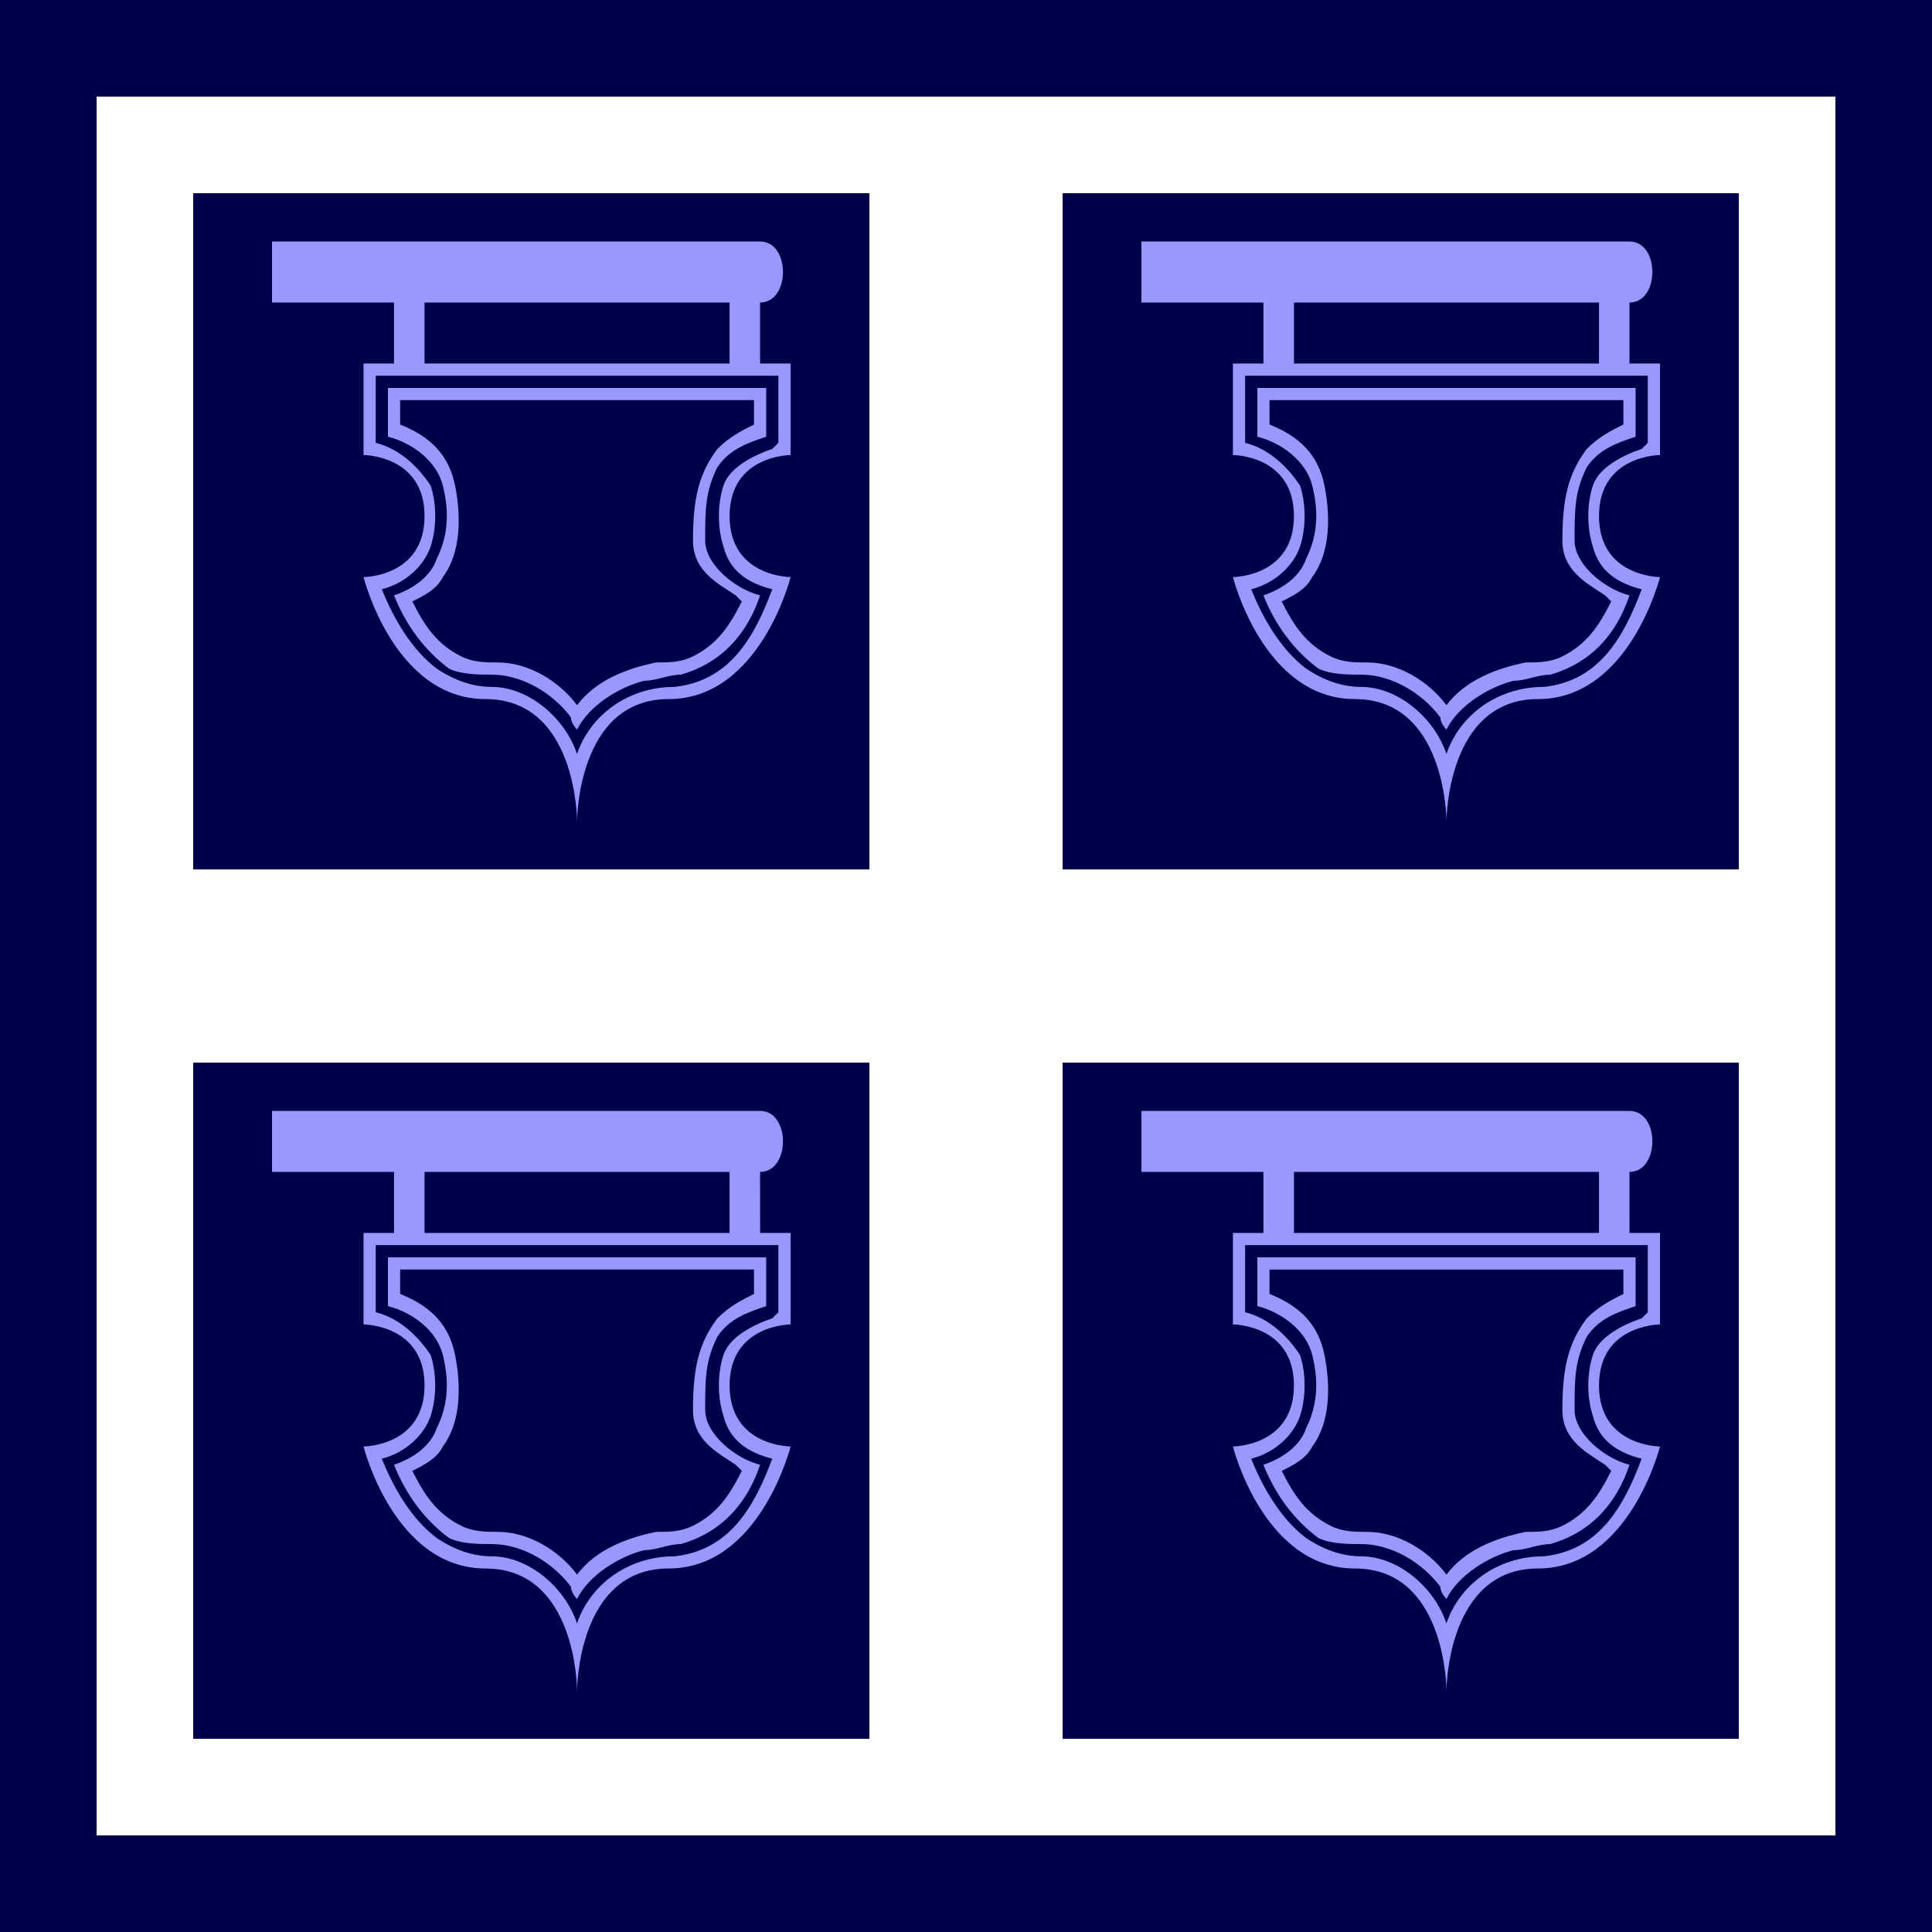<?xml version="1.0" encoding="UTF-8" standalone="no"?>
<!-- Created with Inkscape (http://www.inkscape.org/) -->

<svg
   width="100mm"
   height="100mm"
   version="1.1"
   viewBox="0 0 100 100"
   xml:space="preserve"
   id="svg188"
   sodipodi:docname="stuff_feature_Service_Group.svg"
   inkscape:version="1.2 (dc2aedaf03, 2022-05-15)"
   xmlns:inkscape="http://www.inkscape.org/namespaces/inkscape"
   xmlns:sodipodi="http://sodipodi.sourceforge.net/DTD/sodipodi-0.dtd"
   xmlns="http://www.w3.org/2000/svg"
   xmlns:svg="http://www.w3.org/2000/svg"><defs
   id="defs192" /><sodipodi:namedview
   id="namedview190"
   pagecolor="#ffffff"
   bordercolor="#000000"
   borderopacity="0.25"
   inkscape:showpageshadow="2"
   inkscape:pageopacity="0.0"
   inkscape:pagecheckerboard="0"
   inkscape:deskcolor="#d1d1d1"
   inkscape:document-units="mm"
   showgrid="true"
   inkscape:zoom="1.1150485"
   inkscape:cx="24.214193"
   inkscape:cy="249.31651"
   inkscape:window-width="3440"
   inkscape:window-height="1369"
   inkscape:window-x="1352"
   inkscape:window-y="-8"
   inkscape:window-maximized="1"
   inkscape:current-layer="svg188"><inkscape:grid
     type="xygrid"
     id="grid194"
     units="mm"
     spacingx="1"
     spacingy="1" /></sodipodi:namedview>

<path
   id="rect11777"
   style="fill:#00004a;fill-opacity:1;stroke-width:0.5;stroke-linecap:round;stroke-linejoin:round;paint-order:markers fill stroke"
   d="M 0 0 L 0 100 L 100 100 L 100 0 L 0 0 z M 5 5 L 95 5 L 95 95 L 5 95 L 5 5 z M 10 10 L 10 45 L 45 45 L 45 10 L 10 10 z M 55 10 L 55 45 L 90 45 L 90 10 L 55 10 z M 10 55 L 10 90 L 45 90 L 45 55 L 10 55 z M 55 55 L 55 90 L 90 90 L 90 55 L 55 55 z " /><path
   style="fill:#9898ff;fill-opacity:1;stroke-width:0.5;stroke-linecap:round;stroke-linejoin:round;paint-order:markers fill stroke"
   d="m 39.342,15.658 c 1.579,0 1.579,-3.158 0,-3.158 H 14.079 v 3.158 h 6.316 V 18.816 H 18.816 v 4.737 c 0,0 3.158,0 3.158,3.158 0,3.158 -3.158,3.158 -3.158,3.158 0,0 1.579,6.316 6.316,6.316 4.737,0 4.737,6.316 4.737,6.316 0,0 0,-6.316 4.737,-6.316 4.737,0 6.316,-6.316 6.316,-6.316 0,0 -3.158,0 -3.158,-3.158 0,-3.158 3.158,-3.158 3.158,-3.158 V 18.816 H 39.342 Z M 37.763,18.816 H 21.974 V 15.658 H 37.763 Z M 22.289,25.132 C 21.658,24.184 20.711,23.237 19.447,22.921 v -3.474 h 20.842 v 3.474 l -0.316,0.316 c -0.947,0.316 -2.211,0.947 -2.526,1.895 -0.316,0.947 -0.316,2.211 0,3.158 0.316,1.263 1.263,1.895 2.526,2.211 -0.947,2.526 -2.211,4.737 -5.053,5.053 -2.526,0 -4.421,1.579 -5.053,3.474 -0.632,-1.895 -2.526,-3.474 -4.421,-3.474 -0.947,0 -1.895,-0.316 -2.842,-0.947 C 21.342,33.658 20.395,32.079 19.763,30.5 c 0,-0.316 -0.316,0 0,0 1.263,-0.316 2.211,-1.263 2.526,-2.211 0.316,-0.947 0.316,-2.211 0,-3.158 z M 39.658,22.605 V 20.079 H 20.079 v 2.526 c 1.263,0.316 2.526,1.263 2.842,2.526 0.316,1.263 0.316,2.526 -0.316,3.789 -0.316,0.947 -1.263,1.579 -2.211,1.895 0.632,1.579 1.579,2.842 2.842,3.789 0.632,0.316 1.579,0.316 2.211,0.316 1.579,0 3.158,0.947 4.105,2.211 0,0.316 0.316,0.632 0.316,0.632 C 30.5,36.5 32.079,35.553 33.342,35.237 c 0.632,0 1.263,-0.316 1.895,-0.316 2.211,-0.632 3.474,-2.211 4.105,-4.105 C 38.079,30.5 36.5,29.237 36.5,27.974 c 0,-1.579 0,-2.526 0.632,-3.789 0.632,-0.947 1.579,-1.263 2.526,-1.579 z m -16.105,2.526 c -0.316,-1.579 -1.263,-2.526 -2.842,-3.158 v -1.263 h 18.316 v 1.263 c -0.632,0.316 -1.263,0.632 -1.895,1.263 -0.947,1.263 -1.263,2.526 -1.263,4.737 0,1.579 1.263,2.211 2.211,2.842 l 0.316,0.316 c -0.632,1.263 -1.263,2.211 -2.526,2.842 -0.632,0.316 -1.263,0.316 -1.895,0.316 -1.579,0.316 -3.158,0.947 -4.105,2.211 -0.947,-1.263 -2.526,-2.211 -4.105,-2.211 -0.632,0 -1.263,0 -1.895,-0.316 -1.263,-0.632 -1.895,-1.579 -2.526,-2.842 0.632,-0.316 1.263,-0.632 1.579,-1.263 0.947,-1.263 0.947,-3.158 0.632,-4.737 z"
   id="path7235" /><path
   style="fill:#9898ff;fill-opacity:1;stroke-width:0.5;stroke-linecap:round;stroke-linejoin:round;paint-order:markers fill stroke"
   d="m 84.342,15.658 c 1.579,0 1.579,-3.158 0,-3.158 H 59.079 v 3.158 h 6.316 v 3.158 h -1.579 v 4.737 c 0,0 3.158,0 3.158,3.158 0,3.158 -3.158,3.158 -3.158,3.158 0,0 1.579,6.316 6.316,6.316 4.737,0 4.737,6.316 4.737,6.316 0,0 0,-6.316 4.737,-6.316 4.737,0 6.316,-6.316 6.316,-6.316 0,0 -3.158,0 -3.158,-3.158 0,-3.158 3.158,-3.158 3.158,-3.158 V 18.816 H 84.342 Z M 82.763,18.816 H 66.974 V 15.658 H 82.763 Z M 67.289,25.132 C 66.658,24.184 65.711,23.237 64.447,22.921 V 19.447 H 85.289 v 3.474 l -0.316,0.316 c -0.947,0.316 -2.211,0.947 -2.526,1.895 -0.316,0.947 -0.316,2.211 0,3.158 0.316,1.263 1.263,1.895 2.526,2.211 -0.947,2.526 -2.211,4.737 -5.053,5.053 -2.526,0 -4.421,1.579 -5.053,3.474 -0.632,-1.895 -2.526,-3.474 -4.421,-3.474 -0.947,0 -1.895,-0.316 -2.842,-0.947 C 66.342,33.658 65.395,32.079 64.763,30.5 c 0,-0.316 -0.316,0 0,0 1.263,-0.316 2.211,-1.263 2.526,-2.211 0.316,-0.947 0.316,-2.211 0,-3.158 z M 84.658,22.605 V 20.079 H 65.079 v 2.526 c 1.263,0.316 2.526,1.263 2.842,2.526 0.316,1.263 0.316,2.526 -0.316,3.789 -0.316,0.947 -1.263,1.579 -2.211,1.895 0.632,1.579 1.579,2.842 2.842,3.789 0.632,0.316 1.579,0.316 2.211,0.316 1.579,0 3.158,0.947 4.105,2.211 0,0.316 0.316,0.632 0.316,0.632 0.632,-1.263 2.211,-2.211 3.474,-2.526 0.632,0 1.263,-0.316 1.895,-0.316 2.211,-0.632 3.474,-2.211 4.105,-4.105 -1.263,-0.316 -2.842,-1.579 -2.842,-2.842 0,-1.579 0,-2.526 0.632,-3.789 0.632,-0.947 1.579,-1.263 2.526,-1.579 z m -16.105,2.526 c -0.316,-1.579 -1.263,-2.526 -2.842,-3.158 v -1.263 h 18.316 v 1.263 c -0.632,0.316 -1.263,0.632 -1.895,1.263 -0.947,1.263 -1.263,2.526 -1.263,4.737 0,1.579 1.263,2.211 2.211,2.842 l 0.316,0.316 c -0.632,1.263 -1.263,2.211 -2.526,2.842 -0.632,0.316 -1.263,0.316 -1.895,0.316 -1.579,0.316 -3.158,0.947 -4.105,2.211 -0.947,-1.263 -2.526,-2.211 -4.105,-2.211 -0.632,0 -1.263,0 -1.895,-0.316 C 67.605,33.342 66.974,32.395 66.342,31.132 66.974,30.816 67.605,30.5 67.921,29.868 c 0.947,-1.263 0.947,-3.158 0.632,-4.737 z"
   id="path7235-4" /><path
   style="fill:#9898ff;fill-opacity:1;stroke-width:0.5;stroke-linecap:round;stroke-linejoin:round;paint-order:markers fill stroke"
   d="m 84.342,60.658 c 1.579,0 1.579,-3.158 0,-3.158 H 59.079 v 3.158 h 6.316 v 3.158 h -1.579 v 4.737 c 0,0 3.158,0 3.158,3.158 0,3.158 -3.158,3.158 -3.158,3.158 0,0 1.579,6.316 6.316,6.316 4.737,0 4.737,6.316 4.737,6.316 0,0 0,-6.316 4.737,-6.316 4.737,0 6.316,-6.316 6.316,-6.316 0,0 -3.158,0 -3.158,-3.158 0,-3.158 3.158,-3.158 3.158,-3.158 v -4.737 h -1.579 z m -1.579,3.158 H 66.974 V 60.658 H 82.763 Z M 67.289,70.132 C 66.658,69.184 65.711,68.237 64.447,67.921 V 64.447 H 85.289 v 3.474 l -0.316,0.316 c -0.947,0.316 -2.211,0.947 -2.526,1.895 -0.316,0.947 -0.316,2.211 0,3.158 0.316,1.263 1.263,1.895 2.526,2.211 -0.947,2.526 -2.211,4.737 -5.053,5.053 -2.526,0 -4.421,1.579 -5.053,3.474 -0.632,-1.895 -2.526,-3.474 -4.421,-3.474 -0.947,0 -1.895,-0.316 -2.842,-0.947 -1.263,-0.947 -2.211,-2.526 -2.842,-4.105 0,-0.316 -0.316,0 0,0 1.263,-0.316 2.211,-1.263 2.526,-2.211 0.316,-0.947 0.316,-2.211 0,-3.158 z M 84.658,67.605 V 65.079 H 65.079 v 2.526 c 1.263,0.316 2.526,1.263 2.842,2.526 0.316,1.263 0.316,2.526 -0.316,3.789 -0.316,0.947 -1.263,1.579 -2.211,1.895 0.632,1.579 1.579,2.842 2.842,3.789 0.632,0.316 1.579,0.316 2.211,0.316 1.579,0 3.158,0.947 4.105,2.211 0,0.316 0.316,0.632 0.316,0.632 0.632,-1.263 2.211,-2.211 3.474,-2.526 0.632,0 1.263,-0.316 1.895,-0.316 2.211,-0.632 3.474,-2.211 4.105,-4.105 -1.263,-0.316 -2.842,-1.579 -2.842,-2.842 0,-1.579 0,-2.526 0.632,-3.789 0.632,-0.947 1.579,-1.263 2.526,-1.579 z M 68.553,70.132 C 68.237,68.553 67.289,67.605 65.711,66.974 v -1.263 h 18.316 v 1.263 c -0.632,0.316 -1.263,0.632 -1.895,1.263 -0.947,1.263 -1.263,2.526 -1.263,4.737 0,1.579 1.263,2.211 2.211,2.842 l 0.316,0.316 c -0.632,1.263 -1.263,2.211 -2.526,2.842 -0.632,0.316 -1.263,0.316 -1.895,0.316 -1.579,0.316 -3.158,0.947 -4.105,2.211 -0.947,-1.263 -2.526,-2.211 -4.105,-2.211 -0.632,0 -1.263,0 -1.895,-0.316 -1.263,-0.632 -1.895,-1.579 -2.526,-2.842 0.632,-0.316 1.263,-0.632 1.579,-1.263 0.947,-1.263 0.947,-3.158 0.632,-4.737 z"
   id="path7235-41" /><path
   style="fill:#9898ff;fill-opacity:1;stroke-width:0.5;stroke-linecap:round;stroke-linejoin:round;paint-order:markers fill stroke"
   d="m 39.342,60.658 c 1.579,0 1.579,-3.158 0,-3.158 H 14.079 v 3.158 h 6.316 v 3.158 H 18.816 v 4.737 c 0,0 3.158,0 3.158,3.158 0,3.158 -3.158,3.158 -3.158,3.158 0,0 1.579,6.316 6.316,6.316 4.737,0 4.737,6.316 4.737,6.316 0,0 0,-6.316 4.737,-6.316 4.737,0 6.316,-6.316 6.316,-6.316 0,0 -3.158,0 -3.158,-3.158 0,-3.158 3.158,-3.158 3.158,-3.158 v -4.737 h -1.579 z m -1.579,3.158 H 21.974 v -3.158 h 15.789 z m -15.474,6.316 c -0.632,-0.947 -1.579,-1.895 -2.842,-2.211 v -3.474 h 20.842 v 3.474 l -0.316,0.316 c -0.947,0.316 -2.211,0.947 -2.526,1.895 -0.316,0.947 -0.316,2.211 0,3.158 0.316,1.263 1.263,1.895 2.526,2.211 -0.947,2.526 -2.211,4.737 -5.053,5.053 -2.526,0 -4.421,1.579 -5.053,3.474 -0.632,-1.895 -2.526,-3.474 -4.421,-3.474 -0.947,0 -1.895,-0.316 -2.842,-0.947 -1.263,-0.947 -2.211,-2.526 -2.842,-4.105 0,-0.316 -0.316,0 0,0 1.263,-0.316 2.211,-1.263 2.526,-2.211 0.316,-0.947 0.316,-2.211 0,-3.158 z M 39.658,67.605 V 65.079 H 20.079 v 2.526 c 1.263,0.316 2.526,1.263 2.842,2.526 0.316,1.263 0.316,2.526 -0.316,3.789 -0.316,0.947 -1.263,1.579 -2.211,1.895 0.632,1.579 1.579,2.842 2.842,3.789 0.632,0.316 1.579,0.316 2.211,0.316 1.579,0 3.158,0.947 4.105,2.211 0,0.316 0.316,0.632 0.316,0.632 0.632,-1.263 2.211,-2.211 3.474,-2.526 0.632,0 1.263,-0.316 1.895,-0.316 2.211,-0.632 3.474,-2.211 4.105,-4.105 C 38.079,75.5 36.5,74.237 36.5,72.974 c 0,-1.579 0,-2.526 0.632,-3.789 0.632,-0.947 1.579,-1.263 2.526,-1.579 z m -16.105,2.526 c -0.316,-1.579 -1.263,-2.526 -2.842,-3.158 v -1.263 h 18.316 v 1.263 c -0.632,0.316 -1.263,0.632 -1.895,1.263 -0.947,1.263 -1.263,2.526 -1.263,4.737 0,1.579 1.263,2.211 2.211,2.842 l 0.316,0.316 c -0.632,1.263 -1.263,2.211 -2.526,2.842 -0.632,0.316 -1.263,0.316 -1.895,0.316 -1.579,0.316 -3.158,0.947 -4.105,2.211 -0.947,-1.263 -2.526,-2.211 -4.105,-2.211 -0.632,0 -1.263,0 -1.895,-0.316 -1.263,-0.632 -1.895,-1.579 -2.526,-2.842 0.632,-0.316 1.263,-0.632 1.579,-1.263 0.947,-1.263 0.947,-3.158 0.632,-4.737 z"
   id="path7235-5" /></svg>
